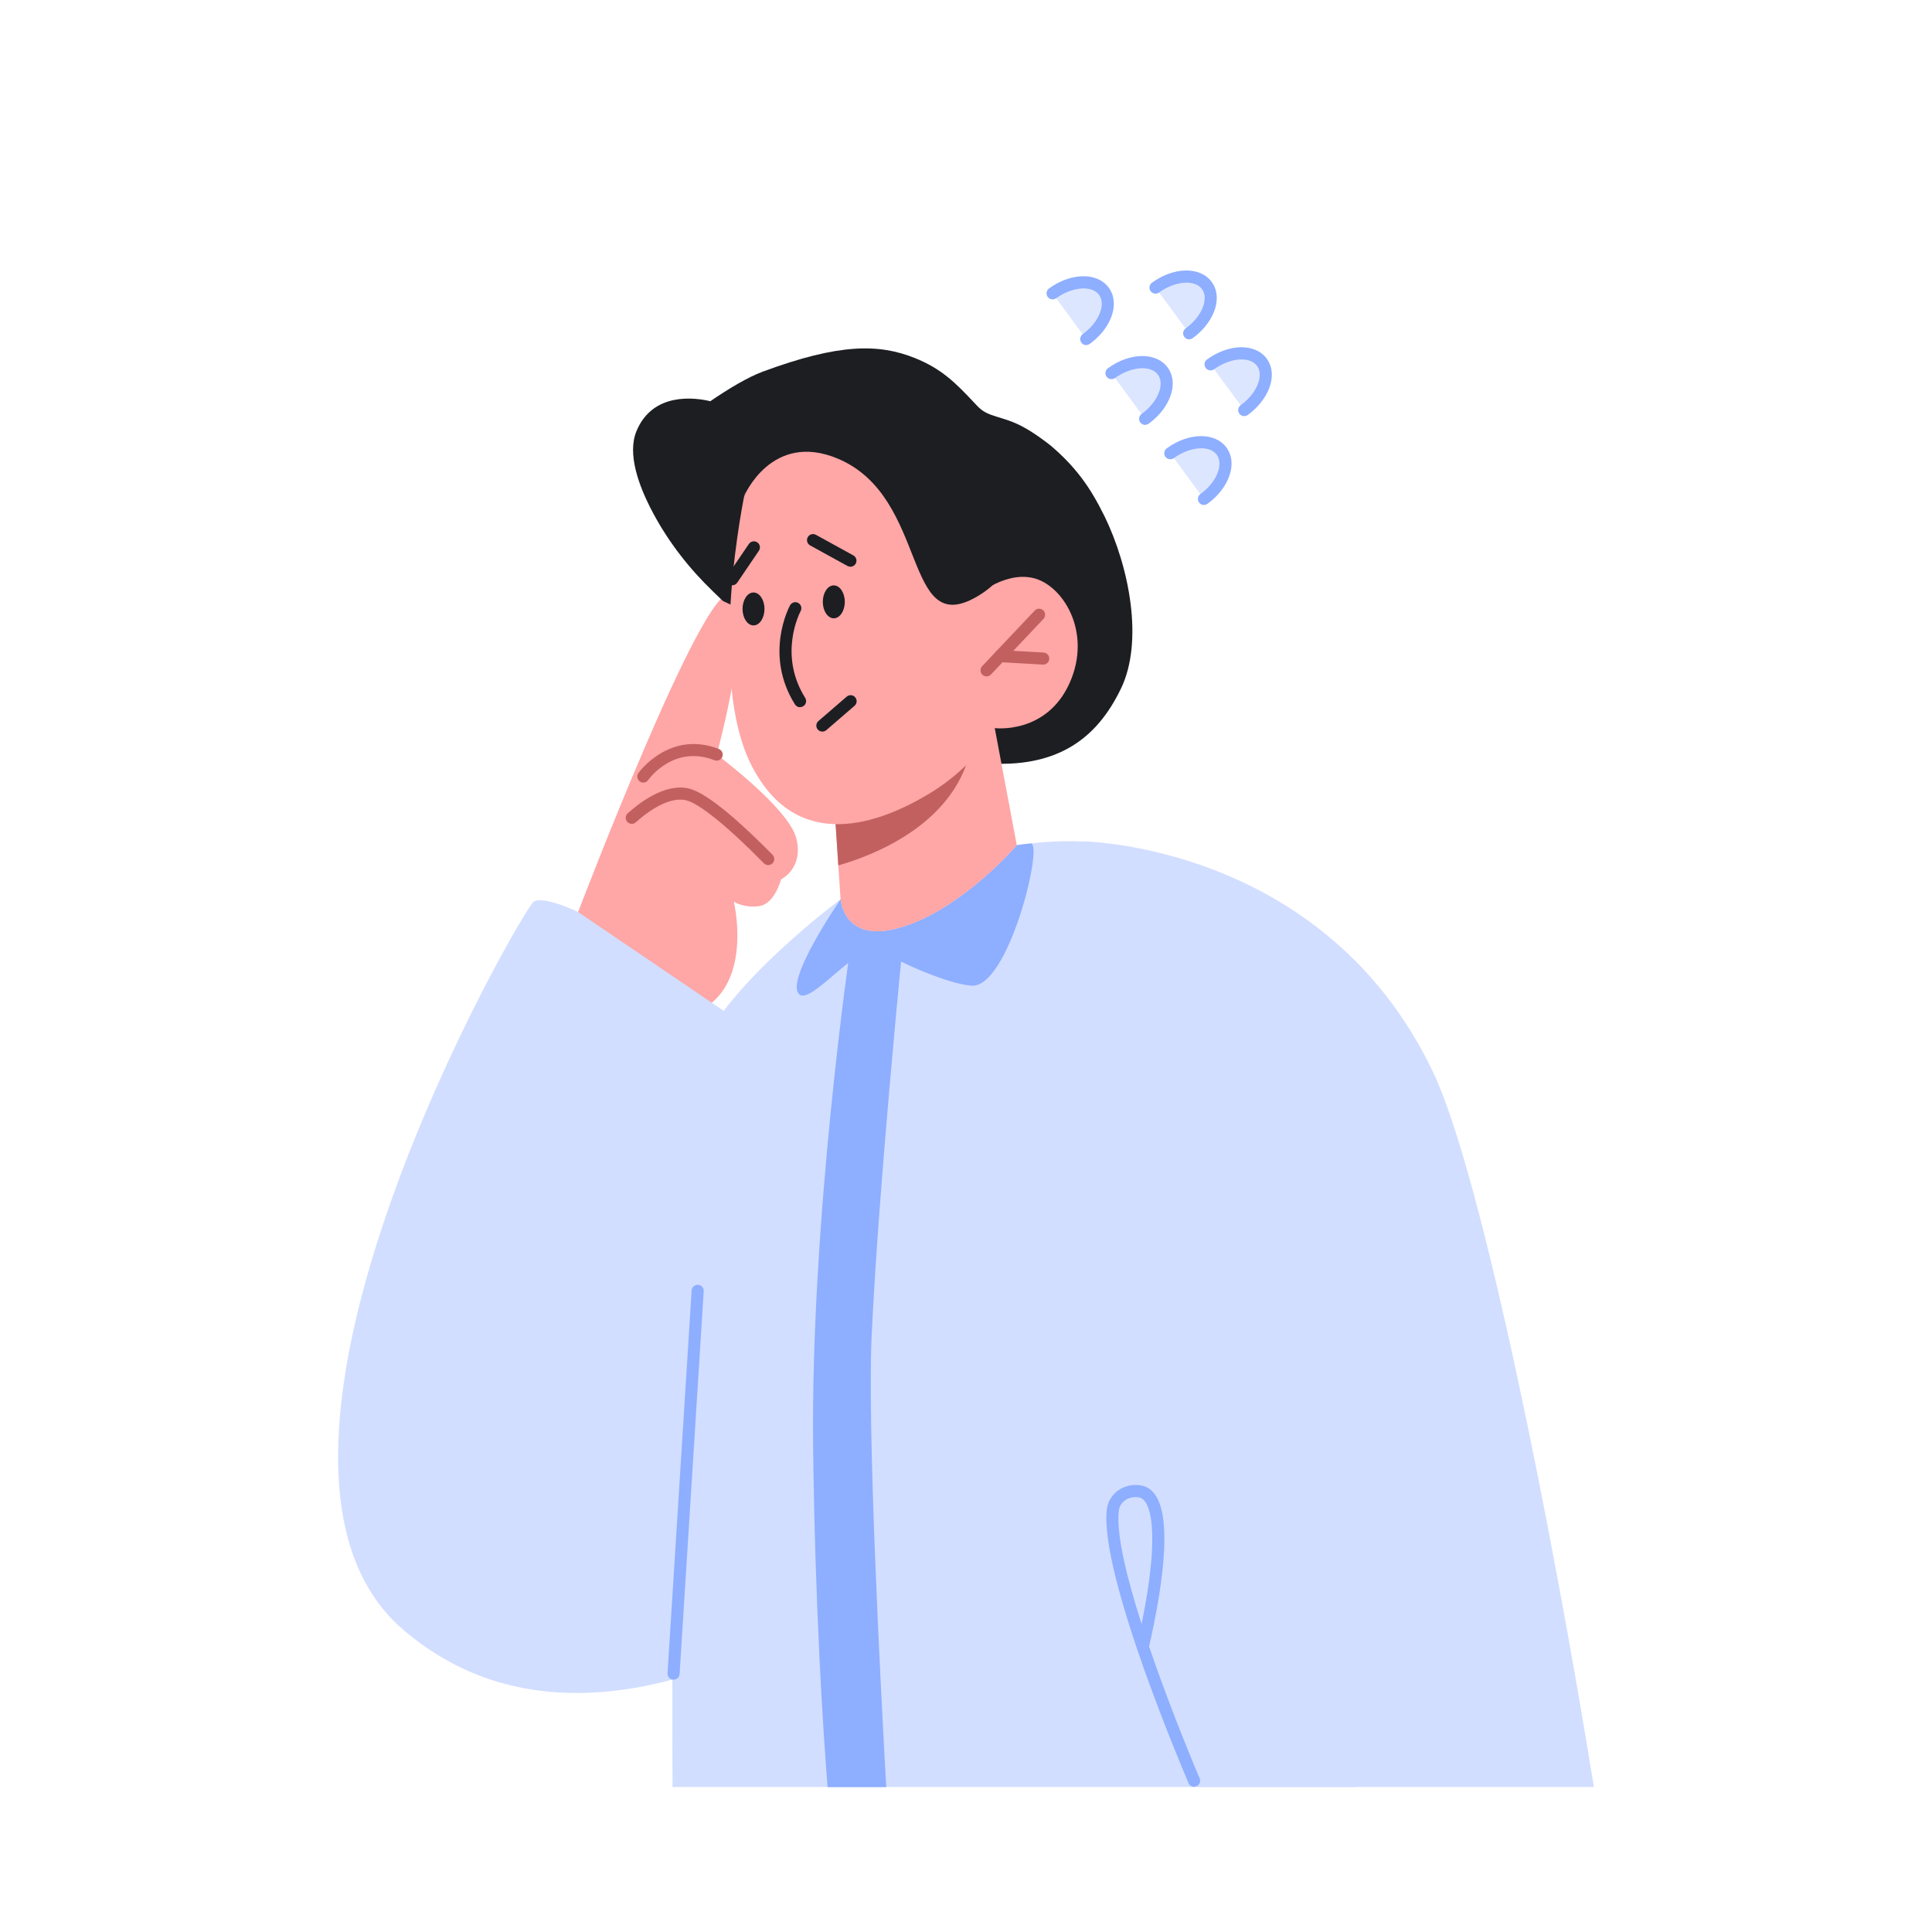 <svg width="400" height="400" viewBox="0 0 400 400" fill="none" xmlns="http://www.w3.org/2000/svg">
<g clip-path="url(#clip0_1200_3726)">
<g clip-path="url(#clip1_1200_3726)">
<path d="M119.697 188.813C119.697 188.813 145.886 120.118 151.226 123.106C156.566 126.105 148.396 156.239 148.396 156.239C148.396 156.239 163.255 167.294 164.855 173.531C166.455 179.767 161.705 182.066 161.705 182.066C161.705 182.066 160.405 187.154 157.175 187.603C153.946 188.053 151.926 186.664 151.926 186.664C151.926 186.664 157.805 210.961 136.426 210.961C122.967 210.961 117.567 194.24 119.687 188.793L119.697 188.813Z" fill="#FFA6A6"/>
<path d="M133.196 162.027C132.946 162.027 132.696 161.957 132.476 161.797C131.916 161.397 131.776 160.627 132.166 160.058C132.226 159.968 138.606 151.082 148.836 155.07C149.476 155.32 149.796 156.05 149.546 156.689C149.296 157.329 148.576 157.649 147.926 157.399C139.536 154.131 134.416 161.187 134.206 161.497C133.966 161.837 133.576 162.027 133.186 162.027H133.196Z" fill="#C26060"/>
<path d="M159.047 179.108C158.727 179.108 158.407 178.988 158.157 178.738L157.947 178.518C150.457 170.922 144.627 166.234 141.947 165.665C137.987 164.825 133.127 168.903 131.727 170.172L131.607 170.272C131.087 170.722 130.297 170.662 129.847 170.132C129.397 169.613 129.457 168.823 129.987 168.373C132.117 166.434 137.497 162.146 142.477 163.216C146.557 164.085 154.117 171.062 159.727 176.759L159.937 176.969C160.427 177.459 160.417 178.248 159.937 178.738C159.697 178.978 159.377 179.098 159.057 179.098L159.047 179.108Z" fill="#C26060"/>
<path d="M119.697 188.813C119.697 188.813 112.667 185.415 110.507 186.674C108.347 187.923 42.279 302.175 83.518 337.447C126.087 373.848 187.065 322.674 187.065 322.674L150.996 210.072L119.687 188.823L119.697 188.813Z" fill="#D2DEFF"/>
<path d="M280.482 369.99C280.482 369.99 249.313 183.695 238.273 177.698C229.093 172.711 210.344 171.372 176.045 184.665C176.045 184.665 154.006 200.557 146.106 214.989C138.206 229.432 139.246 369.98 139.246 369.98H280.482V369.99Z" fill="#D2DEFF"/>
<path d="M247.912 369.97C236.573 330.98 226.103 290.181 226.103 290.181L224.323 174.21C224.323 174.21 274.292 174.8 296.731 222.036C306.851 243.335 321.54 317.617 330 369.98H247.902H247.912V369.97Z" fill="#D2DEFF"/>
<path d="M139.456 347.751C139.456 347.751 139.406 347.751 139.376 347.751C138.686 347.711 138.166 347.112 138.206 346.422L143.196 267.173C143.236 266.483 143.836 265.963 144.526 266.003C145.216 266.043 145.736 266.643 145.696 267.333L140.706 346.582C140.666 347.242 140.116 347.751 139.456 347.751Z" fill="#8EAEFF"/>
<path d="M247.233 369.95C246.753 369.95 246.283 369.67 246.083 369.19C245.333 367.441 227.693 326.222 229.143 312.619C229.313 311.03 230.103 309.631 231.373 308.671C232.723 307.652 234.503 307.242 236.253 307.542C237.473 307.752 238.493 308.452 239.263 309.621C242.803 314.938 240.503 329.491 237.903 340.895C242.623 354.758 248.273 367.961 248.373 368.191C248.643 368.821 248.353 369.56 247.713 369.83C247.553 369.9 247.383 369.93 247.223 369.93L247.233 369.95ZM235.113 309.951C234.293 309.951 233.503 310.201 232.873 310.67C232.373 311.05 231.743 311.74 231.623 312.889C231.103 317.797 233.353 326.852 236.353 336.237C240.073 318.087 238.213 312.579 237.173 311.02C236.783 310.441 236.343 310.111 235.813 310.021C235.573 309.981 235.343 309.961 235.103 309.961L235.113 309.951Z" fill="#8EAEFF"/>
<path d="M180.485 276.228C181.895 245.884 186.895 195.599 186.895 195.599C186.895 195.599 181.655 192.711 176.045 196.229C176.045 196.229 167.765 252.63 168.355 299.916C168.765 333.179 170.405 358.126 171.345 370H183.485C182.285 348.531 179.545 295.988 180.475 276.238L180.485 276.228Z" fill="#8EAEFF"/>
<path d="M213.384 174.62C212.754 174.69 212.404 174.73 212.114 174.76C211.784 174.8 211.454 174.84 211.124 174.89C210.954 174.91 210.764 174.94 210.524 174.98C210.524 174.98 210.524 174.99 210.514 175C210.224 175.34 199.454 187.854 187.095 191.831C174.565 195.879 174.055 186.174 174.055 186.174H174.035V186.194C173.965 186.304 162.035 203.605 165.635 205.974C168.305 207.733 178.665 194.14 182.245 196.649C185.815 199.168 196.404 203.765 201.164 204.075C208.874 204.585 216.144 174.33 213.394 174.64L213.384 174.62Z" fill="#8EAEFF"/>
<path d="M228.643 106.825C225.724 100.848 222.664 96.64 217.604 92.312C217.604 92.312 217.544 92.272 217.524 92.242C210.854 87.045 208.794 87.175 205.114 85.856C203.274 85.196 202.494 84.216 201.684 83.357C197.814 79.239 194.915 76.33 189.395 74.122C181.935 71.133 173.715 71.093 157.906 76.95C154.796 78.109 150.856 80.468 147.066 83.067C143.926 82.317 135.176 81.088 131.777 89.254C129.827 93.961 132.197 100.608 135.276 106.335C138.496 112.342 142.726 117.749 147.636 122.467L149.666 124.426C151.886 125.485 153.316 125.995 154.646 127.594C163.916 138.828 191.085 156.439 201.244 157.739C218.934 159.978 227.253 152.571 232.083 142.566C236.793 132.811 233.853 117.489 228.643 106.805V106.825Z" fill="#1C1E22"/>
<path d="M210.514 174.97L205.954 150.752H205.944L201.164 152.791L172.625 164.945L173.565 179.178L174.035 186.174H174.055C174.055 186.174 174.565 195.859 187.095 191.821C199.454 187.843 210.224 175.33 210.514 174.99V174.97Z" fill="#FFA6A6"/>
<path d="M200.865 155.66C201.115 154.53 201.245 153.561 201.165 152.781L172.625 164.935L173.565 179.168C180.535 177.199 197.205 170.912 200.855 155.66H200.865Z" fill="#C26060"/>
<path d="M154.236 101.907C154.236 101.907 146.106 140.008 155.626 158.548C165.155 177.079 182.435 170.322 192.375 164.325C202.314 158.338 205.944 150.752 205.944 150.752C205.944 150.752 216.644 152.102 221.444 141.427C226.233 130.753 219.924 120.908 213.714 119.628C207.504 118.339 201.544 123.866 201.544 123.866L204.784 112.612C204.784 112.612 171.805 65.526 154.226 101.927H154.236V101.907Z" fill="#FFA6A6"/>
<path d="M204.254 140.038C203.944 140.038 203.634 139.928 203.394 139.698C202.894 139.228 202.874 138.439 203.344 137.929L214.224 126.415C214.694 125.915 215.494 125.895 215.994 126.365C216.494 126.835 216.514 127.624 216.044 128.134L205.164 139.648C204.914 139.908 204.584 140.038 204.254 140.038Z" fill="#C26060"/>
<path d="M215.994 137.599C215.994 137.599 215.944 137.599 215.924 137.599L206.984 137.089C206.294 137.049 205.764 136.46 205.804 135.77C205.844 135.08 206.424 134.551 207.124 134.591L216.064 135.1C216.754 135.14 217.284 135.73 217.244 136.42C217.204 137.079 216.654 137.599 215.994 137.599Z" fill="#C26060"/>
<path d="M172.625 128.014C173.885 128.014 174.905 126.485 174.905 124.606C174.905 122.727 173.885 121.197 172.625 121.197C171.365 121.197 170.355 122.727 170.355 124.606C170.355 126.485 171.375 128.014 172.625 128.014Z" fill="#1C1E22"/>
<path d="M176.066 117.329C175.866 117.329 175.656 117.279 175.466 117.179L167.726 112.922C167.126 112.592 166.896 111.832 167.236 111.223C167.566 110.613 168.326 110.393 168.936 110.733L176.676 114.991C177.276 115.32 177.506 116.08 177.166 116.69C176.936 117.1 176.506 117.339 176.066 117.339V117.329Z" fill="#1C1E22"/>
<path d="M156.006 129.483C157.266 129.483 158.276 127.954 158.276 126.075C158.276 124.196 157.256 122.667 156.006 122.667C154.756 122.667 153.736 124.196 153.736 126.075C153.736 127.954 154.756 129.483 156.006 129.483Z" fill="#1C1E22"/>
<path d="M151.596 121.177C151.356 121.177 151.106 121.108 150.896 120.958C150.326 120.568 150.176 119.798 150.566 119.218L155.046 112.622C155.436 112.052 156.216 111.902 156.786 112.292C157.356 112.682 157.506 113.451 157.116 114.031L152.636 120.628C152.396 120.988 151.996 121.177 151.596 121.177Z" fill="#1C1E22"/>
<path d="M170.265 151.472C169.915 151.472 169.565 151.322 169.315 151.042C168.865 150.522 168.925 149.733 169.445 149.283L175.295 144.236C175.815 143.786 176.605 143.836 177.055 144.366C177.505 144.885 177.445 145.675 176.925 146.125L171.075 151.172C170.835 151.372 170.545 151.472 170.255 151.472H170.265Z" fill="#1C1E22"/>
<path d="M165.646 146.425C165.226 146.425 164.826 146.215 164.586 145.835C158.166 135.59 163.336 125.755 163.566 125.335C163.896 124.726 164.656 124.496 165.256 124.826C165.866 125.155 166.086 125.905 165.766 126.515C165.566 126.895 161.086 135.52 166.706 144.496C167.076 145.075 166.896 145.855 166.306 146.215C166.096 146.345 165.866 146.405 165.646 146.405V146.425Z" fill="#1C1E22"/>
<path d="M154.056 102.727C154.056 102.727 159.736 89.204 173.445 94.951C192.525 102.947 186.765 132.692 202.394 123.446C218.024 114.201 207.034 93.941 207.034 93.941C207.034 93.941 158.856 66.516 154.046 102.717L154.056 102.727Z" fill="#1C1E22"/>
<path d="M239.243 59.559C243.183 56.711 247.933 56.511 249.863 59.119C251.793 61.728 250.143 66.166 246.203 69.014" fill="#DDE6FF"/>
<path d="M246.203 70.263C245.813 70.263 245.433 70.084 245.193 69.744C244.783 69.184 244.913 68.404 245.473 67.995C247.603 66.456 249.063 64.356 249.363 62.398C249.473 61.698 249.473 60.688 248.853 59.849C247.363 57.83 243.293 58.16 239.973 60.559C239.413 60.958 238.633 60.838 238.223 60.279C237.813 59.719 237.943 58.939 238.503 58.529C243.063 55.221 248.493 55.151 250.863 58.36C251.753 59.569 252.093 61.098 251.833 62.767C251.423 65.376 249.603 68.075 246.943 70.004C246.723 70.164 246.463 70.243 246.213 70.243L246.203 70.263Z" fill="#8EAEFF"/>
<path d="M250.632 75.451C254.572 72.602 259.322 72.402 261.252 75.011C263.182 77.62 261.532 82.058 257.592 84.906" fill="#DDE6FF"/>
<path d="M257.602 86.155C257.212 86.155 256.832 85.975 256.592 85.636C256.182 85.076 256.312 84.296 256.872 83.886C259.002 82.347 260.462 80.248 260.762 78.289C260.872 77.59 260.872 76.58 260.252 75.741C258.762 73.722 254.692 74.052 251.372 76.45C250.812 76.85 250.032 76.73 249.622 76.171C249.212 75.611 249.342 74.831 249.902 74.421C254.462 71.113 259.892 71.043 262.262 74.251C263.152 75.461 263.492 76.99 263.232 78.669C262.822 81.278 261.002 83.977 258.342 85.906C258.122 86.065 257.862 86.145 257.612 86.145L257.602 86.155Z" fill="#8EAEFF"/>
<path d="M217.923 60.748C221.863 57.9 226.613 57.7 228.543 60.309C230.473 62.917 228.823 67.355 224.883 70.204" fill="#DDE6FF"/>
<path d="M224.893 71.453C224.503 71.453 224.123 71.273 223.883 70.933C223.473 70.374 223.603 69.594 224.163 69.184C226.293 67.645 227.753 65.546 228.053 63.587C228.163 62.887 228.163 61.878 227.543 61.038C226.053 59.019 221.983 59.349 218.663 61.748C218.103 62.148 217.323 62.028 216.913 61.468C216.503 60.908 216.633 60.129 217.193 59.719C221.753 56.411 227.183 56.341 229.553 59.549C230.443 60.758 230.783 62.288 230.523 63.957C230.113 66.565 228.293 69.264 225.633 71.193C225.413 71.353 225.153 71.433 224.903 71.433L224.893 71.453Z" fill="#8EAEFF"/>
<path d="M230.113 77.27C234.053 74.421 238.803 74.222 240.733 76.83C242.663 79.439 241.013 83.876 237.073 86.725" fill="#DDE6FF"/>
<path d="M237.083 87.975C236.693 87.975 236.313 87.795 236.073 87.455C235.663 86.895 235.793 86.115 236.353 85.706C238.483 84.166 239.943 82.067 240.243 80.109C240.353 79.409 240.353 78.399 239.733 77.56C238.243 75.541 234.173 75.871 230.853 78.269C230.293 78.669 229.513 78.549 229.103 77.99C228.693 77.43 228.823 76.65 229.383 76.24C233.943 72.932 239.373 72.862 241.743 76.071C242.633 77.28 242.973 78.809 242.713 80.478C242.303 83.087 240.483 85.796 237.823 87.715C237.603 87.874 237.343 87.954 237.093 87.954L237.083 87.975Z" fill="#8EAEFF"/>
<path d="M242.302 93.851C246.242 91.003 250.992 90.803 252.922 93.412C254.852 96.02 253.202 100.458 249.262 103.307" fill="#DDE6FF"/>
<path d="M249.263 104.556C248.873 104.556 248.493 104.376 248.253 104.036C247.843 103.477 247.973 102.697 248.533 102.287C250.663 100.748 252.123 98.649 252.423 96.69C252.533 95.99 252.533 94.981 251.913 94.141C250.423 92.122 246.353 92.442 243.033 94.851C242.473 95.251 241.693 95.131 241.283 94.571C240.873 94.011 241.003 93.232 241.563 92.822C246.123 89.514 251.553 89.444 253.923 92.652C254.813 93.861 255.153 95.391 254.893 97.06C254.483 99.668 252.663 102.377 250.003 104.296C249.783 104.456 249.523 104.536 249.273 104.536L249.263 104.556Z" fill="#8EAEFF"/>
</g>
</g>
<defs>
<clipPath id="clip0_1200_3726">
<rect width="400" height="400" fill="white"/>
</clipPath>
<clipPath id="clip1_1200_3726">
<rect width="400" height="400" fill="white"/>
</clipPath>
</defs>
</svg>
